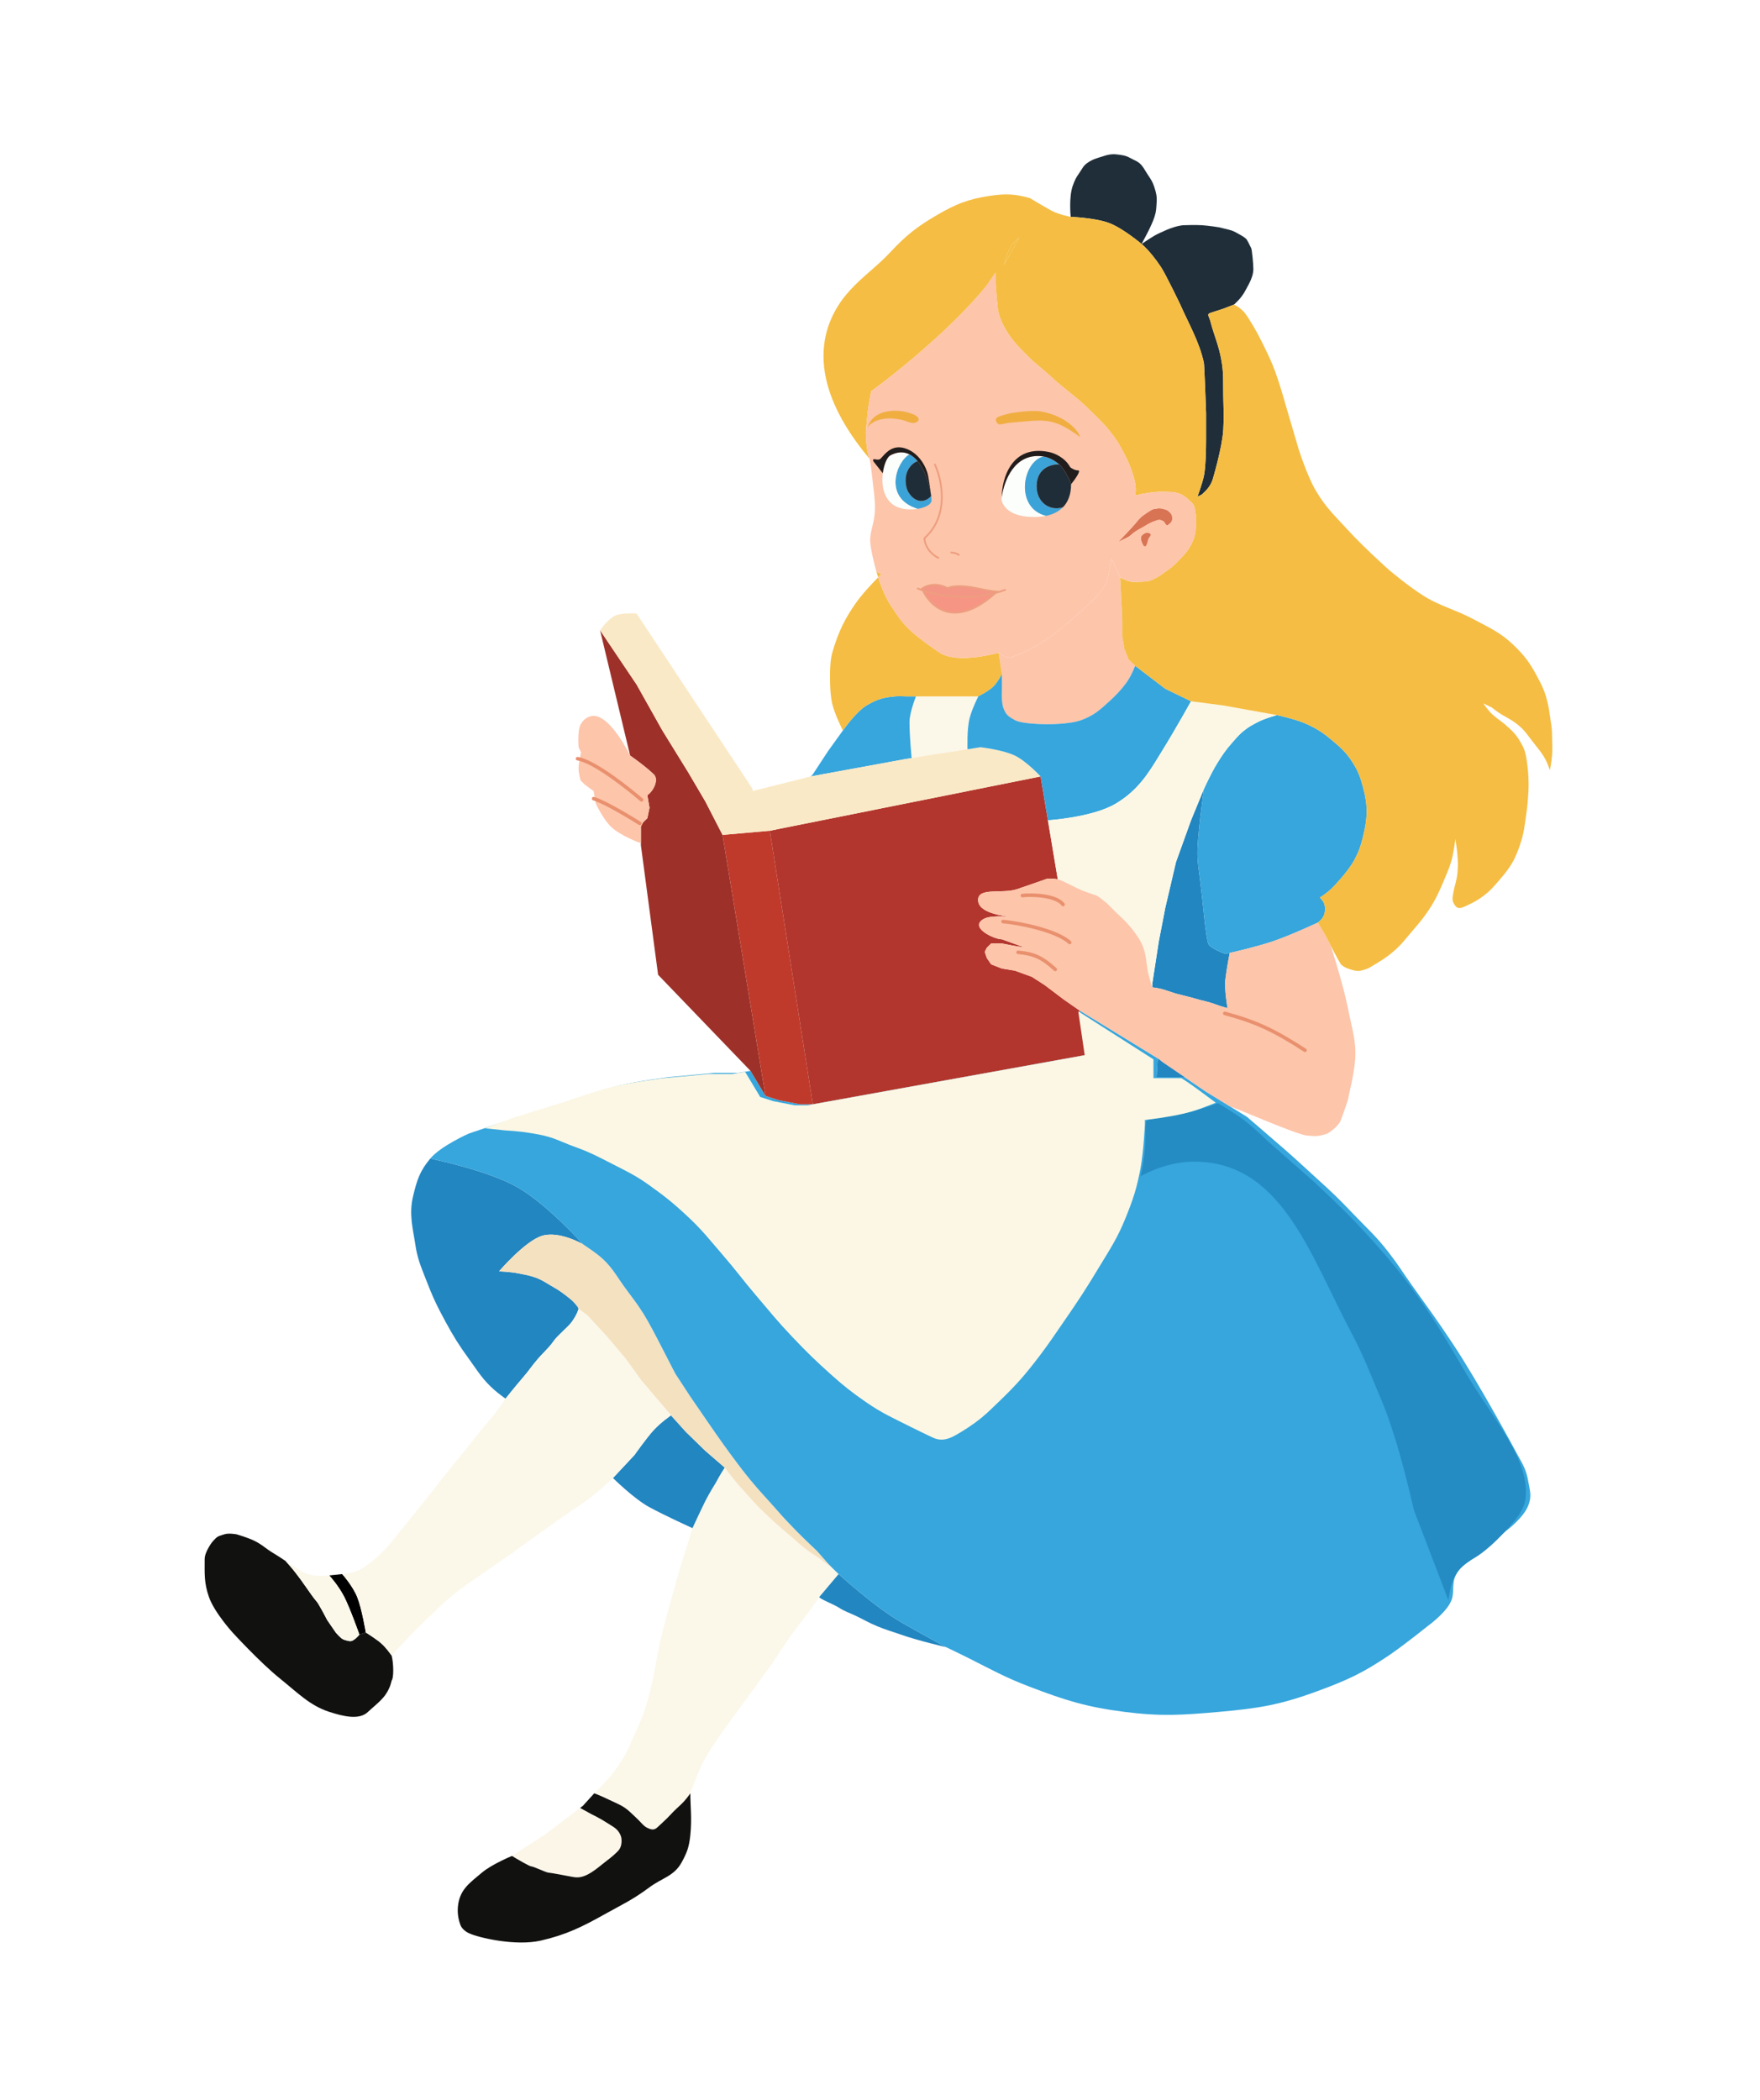 <svg width="497" height="593" viewBox="0 0 497 593" fill="none" xmlns="http://www.w3.org/2000/svg">
<path d="M153.675 518.207L144.572 524.104C146.19 525.086 149.548 527.052 150.034 527.052C150.64 527.052 154.281 528.821 154.888 528.821C155.374 528.821 159.541 529.607 161.564 530C163.207 530.319 164.313 530.139 165.811 529.41C167.305 528.685 168.76 527.511 170.046 526.473L170.059 526.462C172.185 524.746 172.486 524.693 174.307 522.924C175.161 522.094 175.489 521.216 175.521 519.976C175.545 519.027 175.39 518.447 174.914 517.618C174.081 516.168 172.681 515.611 171.273 514.669C169.593 513.546 167.025 512.311 167.025 512.311L163.817 510.542L153.675 518.207Z" fill="#FCF6E9"/>
<path d="M195.546 431.53L191.905 443.323C191.905 443.323 188.77 454.061 187.051 461.012C185.182 468.565 184.948 472.987 182.803 480.47C181.79 484.002 180.838 486.139 179.395 489.381L179.162 489.905L178.934 490.418C177.224 494.264 176.241 496.476 173.7 499.928C171.678 502.676 167.81 506.414 167.81 506.414C167.81 506.414 169.452 507.004 171.88 508.183C174.352 509.384 175.965 509.851 177.948 511.721C179.037 512.748 179.966 513.574 180.982 514.669C181.88 515.637 182.305 516.021 183.41 516.438C184.536 516.864 185.167 516.5 185.837 515.849C187.05 514.669 188.148 513.777 189.478 512.311C190.481 511.205 191.564 510.284 192.512 509.363C193.46 508.442 194.393 507.235 194.939 506.414C194.939 506.414 196.872 500.899 198.58 497.57C200.576 493.682 204.649 488.136 204.649 488.136L217.999 469.857C217.999 469.857 222.205 463.229 225.281 459.243C230.743 452.168 231.35 450.988 231.35 450.988L236.811 444.502L234.991 442.733C234.991 442.733 233.322 441.605 232.563 440.965C230.875 439.54 230.116 439.304 228.315 438.016C226.556 436.758 224.068 434.479 224.068 434.479C222.652 433.299 219.091 430.233 218.606 429.761C218.121 429.29 214.763 426.224 213.145 424.455C213.145 424.455 210.421 421.47 208.897 419.738C207.017 417.601 204.649 414.431 204.649 414.431C204.649 414.431 203.09 416.831 202.221 418.558C202.221 418.558 200.192 421.822 199.18 423.865C197.663 426.929 195.546 431.53 195.546 431.53Z" fill="#FBF7E9"/>
<path d="M144.572 524.104C144.572 524.104 138.966 526.391 136.076 528.821C132.743 531.624 130.071 533.432 129.401 537.665C129.039 539.953 129.416 541.95 130.008 543.562C130.6 545.174 132.435 545.92 132.435 545.92C134.963 547.148 145.531 549.644 152.683 548.012C159.905 546.363 164.406 544.108 170.666 540.613C175.969 537.653 178.546 536.552 183.41 532.948C187.029 530.266 190.361 529.825 192.512 525.872C194.079 522.994 194.593 521.487 194.939 518.207C195.424 513.62 194.939 509.952 194.939 506.414C194.393 507.235 193.46 508.442 192.512 509.363C191.564 510.284 190.481 511.205 189.478 512.311C188.148 513.777 187.05 514.669 185.837 515.849C185.167 516.5 184.536 516.864 183.41 516.438C182.305 516.021 181.88 515.637 180.982 514.669C179.966 513.574 179.037 512.748 177.948 511.721C175.965 509.851 174.352 509.384 171.88 508.183C169.452 507.004 167.81 506.414 167.81 506.414L164.598 509.952L163.817 510.542L167.025 512.311C167.025 512.311 169.593 513.546 171.273 514.669C172.681 515.611 174.081 516.168 174.914 517.618C175.39 518.447 175.545 519.027 175.521 519.976C175.489 521.216 175.161 522.094 174.307 522.924C172.486 524.693 172.185 524.746 170.059 526.462L170.046 526.473C168.76 527.511 167.305 528.685 165.811 529.41C164.313 530.139 163.207 530.319 161.564 530C159.541 529.607 155.374 528.821 154.888 528.821C154.281 528.821 150.64 527.052 150.034 527.052C149.548 527.052 146.19 525.086 144.572 524.104Z" fill="#111110"/>
<path d="M59.008 436.837C58.377 437.915 57.795 439.135 57.795 440.375C57.795 444.502 57.62 447.042 59.008 450.988C60.56 455.4 65.683 461.012 65.683 461.012C65.683 461.012 73.356 469.413 79.034 473.984C84.147 478.101 87.529 481.65 92.991 483.419C97.038 484.729 101.487 485.777 103.914 483.419C105.01 482.354 107.491 480.463 108.762 478.701C110.311 476.554 110.562 474.601 110.589 474.574C111.196 473.984 111.196 469.857 110.589 467.498C110.589 467.498 109.235 465.593 108.162 464.55C107.212 463.627 106.534 463.16 105.533 462.471C105.486 462.439 105.437 462.405 105.388 462.372C105.304 462.313 105.217 462.254 105.128 462.192C104.432 461.71 103.307 461.012 103.307 461.012L101.487 461.602C101.487 461.602 99.652 463.953 98.453 463.371C98.453 463.371 97.343 463.242 96.632 462.781C95.921 462.321 94.812 461.012 94.812 461.012L92.384 457.474C91.575 455.902 89.835 452.639 89.35 452.168C88.865 451.696 87.125 449.22 86.316 448.04C85.185 446.392 84.588 445.614 83.282 443.913C82.549 442.959 81.307 441.554 80.663 440.835C79.564 440.097 78.544 439.393 77.213 438.606C75.023 437.312 74.049 436.174 71.752 435.068C69.937 434.195 66.897 433.299 66.897 433.299C66.897 433.299 64.591 432.823 63.256 433.299C62.144 433.696 61.667 433.664 60.829 434.479C59.991 435.293 59.594 435.836 59.008 436.837Z" fill="#111110"/>
<path d="M101.487 461.602L103.307 461.012C103.307 461.012 102.176 454.212 100.873 450.988C99.57 447.765 96.632 444.502 96.632 444.502C95.405 444.616 94.189 444.779 92.984 444.89C92.984 444.89 95.572 447.725 97.232 450.988C98.892 454.252 101.487 461.602 101.487 461.602Z" fill="black"/>
<path d="M116.651 337.778C115.402 342.933 116.664 347.254 117.264 351.34C117.871 355.467 118.81 357.506 120.299 361.363C122.119 366.081 123.328 368.693 125.76 373.156C128.099 377.449 129.553 379.801 132.435 383.77C135.06 387.384 136.325 389.665 139.717 392.614C140.848 393.597 142.752 394.973 142.752 394.973C142.752 394.973 145.648 391.329 147.606 389.076C148.538 388.005 149.117 387.239 149.714 386.45C150.296 385.681 150.895 384.889 151.854 383.77C152.37 383.168 152.945 382.569 153.527 381.964C154.523 380.927 155.537 379.872 156.298 378.754C156.901 377.869 157.986 376.831 159.049 375.816C160.048 374.862 161.026 373.927 161.563 373.156C163.068 371 163.384 369.618 163.384 369.618C163.384 369.147 162.17 367.849 161.564 367.26C161.564 367.26 158.896 364.936 156.709 363.722C154.951 362.746 153.148 361.432 151.24 360.774C149.122 360.043 148.583 360.058 146.386 359.594C144.288 359.152 140.931 359.005 140.931 359.005C140.931 359.005 148.203 350.478 153.061 348.981C157.919 347.484 164.591 351.34 164.591 351.34C164.591 351.34 154.849 340.387 146.386 335.419C138.047 330.525 121.505 327.164 121.505 327.164C118.543 330.734 117.791 333.066 116.651 337.778Z" fill="#2286C0"/>
<path d="M173.093 417.379C173.093 417.379 179.04 423.274 183.41 425.634C188.041 428.136 195.546 431.53 195.546 431.53C195.546 431.53 197.663 426.929 199.18 423.865C200.192 421.822 202.221 418.558 202.221 418.558C203.09 416.831 204.649 414.431 204.649 414.431L199.187 409.714L193.726 404.407L189.478 399.69C189.478 399.69 186.638 401.63 184.623 403.817C182.609 406.005 179.162 410.893 179.162 410.893L173.093 417.379Z" fill="#2286C0"/>
<path d="M180.982 389.666L189.478 399.69L193.726 404.407L199.187 409.714L204.649 414.431C204.649 414.431 207.017 417.601 208.897 419.738C210.421 421.47 213.145 424.455 213.145 424.455C214.763 426.224 218.121 429.29 218.606 429.761C219.091 430.233 222.652 433.299 224.068 434.479C224.068 434.479 226.556 436.758 228.315 438.016C230.116 439.304 230.875 439.54 232.563 440.965C233.322 441.605 234.991 442.733 234.991 442.733C233.349 441.09 231.013 438.279 230.743 438.016C230.743 438.016 226.979 434.484 224.674 432.12C222.481 429.871 221.277 428.585 219.213 426.224C216.482 423.099 214.654 421.29 211.931 417.969C209.768 415.331 208.607 413.769 206.616 411.091L206.469 410.893C203.775 407.269 199.794 401.459 199.794 401.459L194.939 394.383L190.692 387.897L185.837 378.463C185.837 378.463 183.412 373.7 181.589 370.798C179.637 367.69 178.269 366.12 176.128 363.132C174.474 360.826 173.725 359.401 171.88 357.236C169.742 354.728 167.327 353.22 164.591 351.34C164.591 351.34 157.919 347.484 153.061 348.981C148.203 350.478 140.931 359.005 140.931 359.005C140.931 359.005 144.288 359.152 146.386 359.594C148.583 360.058 149.122 360.043 151.24 360.774C153.148 361.432 154.951 362.746 156.709 363.722C158.896 364.936 161.564 367.26 161.564 367.26C162.17 367.849 163.384 369.147 163.384 369.618L165.811 371.387L171.273 377.284L176.734 383.77L180.982 389.666Z" fill="#F4E1C0"/>
<path d="M276.255 196.658H272.008H267.153H262.905H258.657C258.657 196.658 256.83 201.162 256.83 203.93C256.83 208.057 257.437 214.066 257.437 214.066L261.684 213.364L273.214 211.595C273.214 211.595 272.988 205.934 273.821 202.751C274.523 200.068 276.255 196.658 276.255 196.658Z" fill="#FBF7E9"/>
<path d="M258.657 196.658H256.223C254.836 196.658 254.059 196.531 252.679 196.658C249.41 196.957 247.673 197.447 244.693 199.213C241.713 200.978 238.018 206.289 238.018 206.289L233.777 212.185L229.529 218.671L228.922 219.261L255.623 214.365L257.437 214.066C257.437 214.066 256.83 208.057 256.83 203.93C256.83 201.162 258.657 196.658 258.657 196.658Z" fill="#36A6DD"/>
<path d="M318.12 192.727C319.52 190.785 320.555 188.01 320.555 188.01L318.734 186.241L317.52 183.293L316.913 179.755V175.038L316.327 163.087L313.9 157.78C313.9 157.78 313.9 158.37 312.686 163.677C312.272 165.489 310.259 167.804 310.259 167.804C310.259 167.804 307.89 170.309 306.004 171.932C303.618 173.986 302.368 175.236 299.936 177.239C297.621 179.145 295.82 180.36 293.268 181.956C290.715 183.551 288.915 184.292 285.986 185.493C284.12 186.259 282 184.314 282 184.314L282.931 190.368V194.496C282.931 195.675 282.808 196.298 282.924 197.444C283.041 198.613 283.066 199.308 283.53 200.392C284.241 202.053 284.976 202.417 286.565 203.34C288.609 204.528 295.667 204.52 295.667 204.52C295.667 204.52 301.935 204.605 305.377 203.34C308.842 202.067 310.531 200.53 313.258 198.047L313.272 198.034C315.111 196.36 316.674 194.731 318.12 192.727Z" fill="#FDC5AA"/>
<path d="M276.255 196.658L278.069 195.675C278.069 195.675 279.655 194.717 280.496 193.906C281.71 192.735 282.931 190.368 282.931 190.368L282 184.314C282 184.314 270.501 187.666 265.346 184.314C264.943 184.052 259.487 180.383 256.857 177.828C254.344 175.386 253.319 173.657 251.396 170.753C249.895 168.486 248.632 165.016 247.979 163.033C247.672 162.103 247.5 161.5 247.5 161.5L248.941 162.066C248.941 162.066 248.569 162.43 247.979 163.033C246.442 164.601 243.428 167.78 241.659 170.321C238.933 174.235 236.804 177.986 234.984 184.472C234.36 186.693 234.384 190.368 234.384 190.368C234.384 190.368 234.26 195.469 234.984 198.623C235.702 201.754 238.018 206.289 238.018 206.289C238.018 206.289 241.713 200.978 244.693 199.213C247.673 197.447 249.41 196.957 252.679 196.658C254.059 196.531 254.836 196.658 256.223 196.658H258.657H262.905H267.153H272.008H276.255Z" fill="#F5BD43"/>
<path fill-rule="evenodd" clip-rule="evenodd" d="M321.182 147.167C319.766 148.936 316.239 152.566 315.753 153.038C315.753 153.038 317.23 152.313 318.181 151.859C319.361 151.294 319.595 150.761 320.575 150.115C321.719 149.362 322.446 149.071 323.609 148.346C324.329 147.898 325.232 147.446 326.037 147.167C327.153 146.78 327.428 146.608 328.464 147.167C329.05 147.483 329.007 148.346 329.678 148.346C329.678 148.346 330.627 147.766 330.891 147.167C331.171 146.532 330.891 145.398 330.891 145.398C330.398 144.72 329.956 144.16 329.142 143.907C328.24 143.626 327.601 143.439 326.643 143.629C325.806 143.795 325.705 143.648 324.823 144.219C323.429 145.122 322.318 145.747 321.182 147.167ZM322.396 151.294C321.65 152.219 323.003 154.243 323.003 154.243H323.609C323.609 154.243 324.074 153.441 324.216 152.474C324.322 151.753 325.431 151.13 324.823 150.705C324.03 150.15 322.998 150.547 322.396 151.294Z" fill="#FDC5AA"/>
<path d="M302.956 52.393C301.761 55.654 302.349 61.237 302.349 61.237C302.349 61.237 309.355 61.51 313.265 63.006C317.176 64.503 322.375 68.903 322.375 68.903L322.982 67.724C322.982 67.724 325.182 63.808 326.016 61.237C326.535 59.639 326.511 58.783 326.623 57.11C326.732 55.485 326.49 54.479 326.016 52.983C325.542 51.486 325.072 50.733 324.195 49.445C322.99 47.674 322.538 46.207 320.554 45.317C319.667 44.919 319.034 44.491 318.127 44.138C317.116 43.745 314.972 43.548 314.486 43.548C313.272 43.548 312.219 43.889 311.452 44.138C309.631 44.728 308.691 44.913 307.204 45.907C305.823 46.829 305.643 47.645 304.777 48.855C303.792 50.231 303.489 50.938 302.956 52.393Z" fill="#1F2E39"/>
<path d="M345.435 87.182L348.469 86.002C348.469 86.002 349.234 85.307 349.683 84.823C351.179 83.209 351.71 81.99 352.717 80.106C353.407 78.813 353.93 77.321 353.93 75.978C353.93 74.603 353.541 70.504 353.324 70.082C352.11 67.724 352.683 68.725 352.11 67.724C351.671 66.955 348.954 65.629 348.469 65.365C347.862 65.035 346.648 64.775 344.221 64.186C344.221 64.186 341.255 63.711 339.359 63.596C337.464 63.481 334.512 63.596 334.512 63.596C332.038 63.596 328.443 65.365 328.443 65.365C328.443 65.365 326.921 66.008 326.016 66.544C324.436 67.481 322.375 68.903 322.375 68.903C322.375 68.903 324.752 70.783 327.829 75.389C329.158 77.377 333.291 86.002 333.291 86.002C335.516 91.112 338.753 96.616 339.966 102.512C340.085 103.09 340.58 116.074 340.58 116.663V124.329C340.58 126.752 340.474 131.979 339.973 134.353C339.484 136.673 338.153 140.249 338.153 140.249L339.366 139.659C339.366 139.659 340.126 138.959 340.58 138.48C341.962 137.023 342.401 135.532 342.401 135.532C342.401 135.532 345.136 126.485 345.435 121.381C345.65 117.702 345.506 115.637 345.435 111.946C345.354 107.777 345.616 105.413 344.828 101.333C344.467 99.467 344.164 98.394 343.614 96.616C342.911 94.346 342.401 93.078 341.794 90.719C341.465 89.44 340.67 88.725 341.794 88.361L345.435 87.182Z" fill="#1F2E39"/>
<path fill-rule="evenodd" clip-rule="evenodd" d="M86.923 444.502C88.919 445.115 90.937 445.078 92.984 444.89C92.984 444.89 95.572 447.725 97.232 450.988C98.892 454.252 101.487 461.602 101.487 461.602C101.487 461.602 99.652 463.953 98.453 463.371C98.453 463.371 97.343 463.242 96.632 462.781C95.921 462.321 94.812 461.012 94.812 461.012L92.384 457.474C91.575 455.902 89.835 452.639 89.35 452.168C88.865 451.696 87.125 449.22 86.316 448.04C85.185 446.392 84.588 445.614 83.282 443.913C82.549 442.959 81.307 441.554 80.663 440.835C81.285 441.253 81.932 441.682 82.675 442.144C83.144 442.435 83.538 442.702 83.9 442.947C84.863 443.598 85.599 444.096 86.923 444.502Z" fill="#FBF7E9"/>
<path d="M110.589 467.498C110.589 467.498 114.23 463.493 116.658 461.012C119.428 458.18 121.162 456.538 123.94 453.937C126.845 451.215 128.56 449.75 131.828 447.451C136.471 444.185 144.572 438.606 144.572 438.606C144.572 438.606 156.619 429.764 164.598 424.455C168.123 422.109 173.093 417.379 173.093 417.379L179.162 410.893C179.162 410.893 182.609 406.005 184.623 403.817C186.638 401.63 189.478 399.69 189.478 399.69L180.982 389.666L176.734 383.77L171.273 377.284L165.811 371.387L163.384 369.618C163.384 369.618 163.068 371 161.563 373.156C161.026 373.927 160.048 374.862 159.049 375.816C157.986 376.831 156.901 377.869 156.298 378.754C155.537 379.872 154.523 380.927 153.527 381.964C152.945 382.569 152.37 383.168 151.854 383.77C150.895 384.889 150.296 385.681 149.714 386.45C149.117 387.239 148.538 388.005 147.606 389.076C145.648 391.329 142.752 394.973 142.752 394.973L141.538 396.742C141.538 396.742 139.518 399.585 137.897 401.459C136.069 403.571 134.896 405.064 133.504 406.835C132.828 407.695 132.101 408.62 131.222 409.714C130.275 410.891 129.439 411.902 128.634 412.875C127.304 414.483 126.06 415.987 124.546 417.969C122.801 420.255 121.594 421.755 120.084 423.632L120.083 423.634C119.59 424.247 119.065 424.9 118.478 425.634C115.889 428.871 114.431 430.682 111.803 433.889C111.485 434.277 111.219 434.613 110.969 434.929L110.968 434.931C110.475 435.554 110.041 436.104 109.376 436.837C108.046 438.303 105.735 440.375 105.735 440.375C105.735 440.375 103.336 442.489 101.487 443.323C99.922 444.029 98.768 444.304 96.632 444.502C96.632 444.502 99.57 447.765 100.873 450.988C102.176 454.212 103.307 461.012 103.307 461.012C103.307 461.012 104.432 461.71 105.128 462.192C105.217 462.254 105.304 462.313 105.388 462.372L105.533 462.471C106.534 463.16 107.212 463.627 108.162 464.55C109.235 465.593 110.589 467.498 110.589 467.498Z" fill="#FBF7E9"/>
<path d="M254.409 458.064C246.837 453.677 236.811 444.502 236.811 444.502L231.35 450.988C231.35 451.46 235.497 453.085 236.811 453.937C238.632 455.116 239.954 455.471 241.666 456.295C243.953 457.396 245.385 458.272 247.734 459.243C250.369 460.333 251.803 460.681 254.409 461.602C259.285 463.325 267.153 465.14 267.153 465.14C267.153 465.14 259.291 460.893 254.409 458.064Z" fill="#2286C0"/>
<path d="M236.811 444.502C236.811 444.502 246.837 453.677 254.409 458.064C259.291 460.893 267.153 465.14 267.153 465.14C267.153 465.14 270.926 466.936 273.221 468.088C280.096 471.538 283.715 473.635 290.82 476.343C300.881 480.178 306.804 482.05 317.52 483.419C327.859 484.739 333.837 484.335 344.221 483.419C355.515 482.421 361.534 481.435 372.135 477.522C380.463 474.448 384.759 472.487 392.161 467.498C396.45 464.608 403.084 459.243 403.084 459.243C403.084 459.243 408.231 455.609 409.759 452.168C410.809 449.804 409.897 447.445 410.973 445.092C412.404 441.964 414.614 441.402 417.041 439.196C420.233 436.295 425.537 432.12 425.537 432.12C425.537 432.12 430.29 428.568 431.605 425.044C432.575 422.447 432.041 421.098 431.605 418.558C430.999 415.02 430.13 413.72 428.571 410.893C428.571 410.893 418.048 391.253 410.366 379.642C405.957 372.977 403.414 369.529 398.836 363.132C396.021 359.198 395.04 357.428 392.161 353.698C388.52 348.981 385.772 346.623 381.845 342.495C378.076 338.533 375.946 336.495 372.136 333.061C368.554 329.832 366.531 327.861 363.033 324.806C359.417 321.647 352.103 315.372 352.103 315.372L347.302 312.423L340.58 308.296L334.512 304.168H326.623L326.926 298.862L304.777 285.3L305.233 287.659L307.197 297.804L229.529 311.834H225.888L219.82 310.655L216.172 309.475L214.048 305.937L211.924 302.4L208.29 302.989H201.615L188.871 304.168C188.871 304.168 180.287 305.247 174.914 306.527C169.6 307.793 161.564 310.655 161.564 310.655L146.393 315.372L132.428 320.089C132.428 320.089 124.468 323.595 121.505 327.164C121.505 327.164 138.047 330.525 146.386 335.419C154.849 340.387 164.591 351.34 164.591 351.34C167.327 353.22 169.742 354.728 171.88 357.236C173.725 359.401 174.474 360.826 176.128 363.132C178.269 366.12 179.637 367.69 181.589 370.798C183.412 373.7 185.837 378.463 185.837 378.463L190.692 387.897L194.939 394.383L199.794 401.459C199.794 401.459 203.775 407.269 206.469 410.893L206.616 411.091C208.607 413.769 209.768 415.331 211.931 417.969C214.654 421.29 216.482 423.099 219.213 426.224C221.277 428.585 222.481 429.871 224.674 432.12C226.979 434.484 230.743 438.016 230.743 438.016C231.013 438.279 233.349 441.09 234.991 442.733L236.811 444.502Z" fill="#36A6DD"/>
<path d="M204.042 235.77L199.187 226.336L194.333 218.081L187.051 206.289L179.769 193.316L169.452 177.986L177.934 213.336L177.948 213.364H177.941C177.941 213.364 182.189 216.312 184.623 218.671C186.134 220.134 184.547 223.375 182.803 224.567L183.41 228.105L182.803 231.053L181.589 232.233L181.502 232.401L180.982 233.412V236.36V238.129V238.719L185.837 275.276L211.924 302.4L214.048 305.937L216.172 309.475L204.042 235.77Z" fill="#9D3129"/>
<path d="M219.82 310.655L225.888 311.834H229.529L217.392 234.591L204.042 235.77L216.172 309.475L219.82 310.655Z" fill="#BF3A2B"/>
<path d="M304.777 285.3L300.529 282.352L295.067 278.224L291.426 275.866L286.572 274.097L282.931 273.507L279.896 272.328L278.683 270.559L278.076 268.79L278.683 267.611L279.896 266.432H282.931L285.965 267.021L289.319 267.566L282.924 265.252C280.662 265.252 273.221 261.715 278.076 259.356C279.348 258.738 282.324 258.766 282.324 258.766H284.751C284.751 258.766 276.826 258.202 276.248 254.639C275.549 250.323 282.923 252.532 287.171 251.101C290.5 249.98 295.667 248.153 295.667 248.153C295.667 248.153 297.128 247.962 298.701 248.33L295.919 231.643L293.854 219.261L217.392 234.591L229.529 311.834L307.197 297.804L305.233 287.659L304.777 285.3Z" fill="#B2362D"/>
<path d="M255.623 214.365L228.922 219.261L212.538 223.388V222.798L179.769 173.269C179.769 173.269 175.708 172.937 173.693 173.858C171.679 174.779 169.452 177.986 169.452 177.986L179.769 193.316L187.051 206.289L194.333 218.081L199.187 226.336L204.042 235.77L217.392 234.591L293.854 219.261C293.854 219.261 289.889 214.976 286.572 213.364C283.254 211.752 276.862 211.006 276.862 211.006L273.214 211.595L261.684 213.364L257.437 214.066L255.623 214.365Z" fill="#FAE9C6"/>
<path d="M325.409 278.814C325.409 278.814 327.292 279.033 328.436 279.404L332.077 280.583C332.538 280.732 336.932 281.762 338.753 282.352C338.753 282.352 341.461 282.955 343 283.531C344.539 284.107 346.641 284.71 346.641 284.71C346.641 284.71 345.686 279.46 346.042 276.455C346.397 273.451 347.248 269.107 347.248 269.107C346.492 269.281 346.042 269.38 346.042 269.38C346.042 269.38 341.611 267.829 341.18 266.432C340.573 264.466 340.073 259.114 339.966 258.177C339.359 252.87 339.359 252.28 338.76 247.563C338.496 245.494 338.234 243.968 338.146 241.667C337.96 236.803 339.973 222.798 339.973 222.798L336.332 231.643L332.084 243.436L329.05 256.408L327.23 265.842L325.409 277.635V278.814Z" fill="#2286C0"/>
<path d="M372.136 260.535C372.136 260.535 372.968 259.891 373.349 259.356C373.651 258.933 373.817 258.673 373.956 258.177C374.274 257.044 374.276 256.359 373.949 255.229C373.746 254.528 372.742 253.46 372.742 253.46C372.742 253.46 374.407 252.335 375.163 251.691C376.053 250.931 376.99 249.922 376.99 249.922C376.99 249.922 380.817 245.913 382.452 242.846C383.727 240.453 384.233 238.981 384.879 236.36C386.203 230.986 386.324 227.554 384.879 222.209C384.097 219.313 383.484 217.668 381.845 215.133C380.149 212.51 378.786 211.273 376.383 209.237C373.808 207.054 372.184 205.954 369.101 204.52C365.966 203.061 360.606 201.94 360.606 201.94C360.606 201.94 357.067 202.892 355.137 203.93C354.887 204.064 354.663 204.183 354.458 204.292C353.57 204.762 353.014 205.056 352.11 205.699C350.419 206.901 349.576 207.866 348.329 209.293C348.18 209.463 348.025 209.641 347.862 209.826C345.983 211.963 345.103 213.313 343.614 215.723C341.978 218.371 339.973 222.798 339.973 222.798C339.973 222.798 337.96 236.803 338.146 241.667C338.234 243.968 338.496 245.494 338.76 247.563C339.359 252.28 339.359 252.87 339.966 258.177C340.073 259.114 340.573 264.466 341.18 266.432C341.611 267.829 346.042 269.38 346.042 269.38C346.042 269.38 346.492 269.281 347.248 269.107C349.726 268.538 355.481 267.165 359.385 265.842C364.48 264.115 372.136 260.535 372.136 260.535Z" fill="#36A6DD"/>
<path d="M336.332 198.034L329.05 194.496L320.555 188.01C320.555 188.01 319.52 190.785 318.12 192.727C316.674 194.731 315.111 196.36 313.272 198.034L313.258 198.047C310.531 200.53 308.842 202.067 305.377 203.34C301.935 204.605 295.667 204.52 295.667 204.52C295.667 204.52 288.609 204.528 286.565 203.34C284.976 202.417 284.241 202.053 283.53 200.392C283.066 199.308 283.041 198.613 282.924 197.444C282.808 196.298 282.931 195.675 282.931 194.496V190.368C282.931 190.368 281.71 192.735 280.496 193.906C279.655 194.717 278.069 195.675 278.069 195.675L276.255 196.658C276.255 196.658 274.523 200.068 273.821 202.751C272.988 205.934 273.214 211.595 273.214 211.595L276.862 211.006C276.862 211.006 283.254 211.752 286.572 213.364C289.889 214.976 293.854 219.261 293.854 219.261L295.919 231.643C295.919 231.643 308.513 230.858 315.093 226.926C321.359 223.181 324.278 218.401 327.49 213.139C327.802 212.629 328.116 212.114 328.436 211.595C332.077 205.699 336.332 198.034 336.332 198.034Z" fill="#36A6DD"/>
<path fill-rule="evenodd" clip-rule="evenodd" d="M298.701 248.33C299.109 248.426 299.523 248.559 299.922 248.742C301.293 249.374 303.556 250.511 303.556 250.511C305.585 251.632 309.624 252.87 309.624 252.87C310.618 253.46 311.129 253.88 312.005 254.6L312.052 254.639C312.887 255.325 313.423 255.881 314.024 256.505L314.025 256.506C314.344 256.837 314.682 257.188 315.093 257.587C315.509 257.992 315.87 258.326 316.212 258.642C316.841 259.225 317.405 259.746 318.127 260.535C319.136 261.637 319.692 262.27 320.555 263.483C320.615 263.568 320.673 263.65 320.73 263.729C321.412 264.687 321.85 265.302 322.375 266.432C323.085 267.96 323.305 268.906 323.589 270.559C323.684 271.113 323.798 271.957 323.904 272.744L323.904 272.745C324.024 273.631 324.134 274.444 324.195 274.687C324.776 276.97 324.991 277.595 325.371 278.703L325.409 278.814V277.635L327.23 265.842L329.05 256.408L332.084 243.436L336.332 231.643L339.973 222.798C339.973 222.798 341.978 218.371 343.614 215.723C345.103 213.313 345.983 211.963 347.862 209.826C348.025 209.641 348.18 209.463 348.329 209.293C349.576 207.866 350.419 206.901 352.11 205.699C353.014 205.056 353.57 204.762 354.458 204.292C354.663 204.183 354.887 204.064 355.137 203.93C357.067 202.892 360.606 201.94 360.606 201.94L345.435 199.213L336.332 198.034C336.332 198.034 332.077 205.699 328.436 211.595C328.116 212.114 327.802 212.629 327.49 213.139C324.278 218.401 321.359 223.181 315.093 226.926C308.513 230.858 295.919 231.643 295.919 231.643L298.701 248.33Z" fill="#FCF7E4"/>
<path d="M334.512 304.168L340.58 308.296L347.302 312.423C349.815 313.238 366.457 320.517 369.101 320.678C370.52 320.765 371.349 320.954 372.742 320.678C373.993 320.431 374.772 320.264 375.776 319.499C376.709 318.789 377.524 318.083 378.204 317.141C378.694 316.461 379.594 313.591 380.024 312.423C380.935 309.952 380.642 310.267 381.238 307.706C381.823 305.195 382.09 303.771 382.452 301.22C383.364 294.797 381.935 291.388 380.631 284.71C379.328 278.033 375.776 267.021 375.776 267.021C374.428 264.176 372.136 260.535 372.136 260.535C372.136 260.535 364.48 264.115 359.385 265.842C355.481 267.165 349.726 268.538 347.248 269.107C347.248 269.107 346.397 273.451 346.042 276.455C345.686 279.46 346.641 284.71 346.641 284.71C346.641 284.71 344.539 284.107 343 283.531C341.461 282.955 338.753 282.352 338.753 282.352C336.932 281.762 332.538 280.732 332.077 280.583L328.436 279.404C327.292 279.033 325.409 278.814 325.409 278.814L325.371 278.703C324.991 277.595 324.776 276.97 324.195 274.687C324.134 274.444 324.024 273.631 323.904 272.745L323.904 272.744C323.798 271.957 323.684 271.113 323.589 270.559C323.305 268.906 323.085 267.96 322.375 266.432C321.85 265.302 321.412 264.687 320.73 263.729L320.555 263.483C319.692 262.27 319.136 261.637 318.127 260.535C317.405 259.746 316.841 259.225 316.212 258.642C315.87 258.326 315.509 257.992 315.093 257.587C314.682 257.188 314.344 256.837 314.025 256.506L314.024 256.505C313.423 255.881 312.887 255.325 312.052 254.639L312.005 254.6C311.129 253.88 310.618 253.46 309.624 252.87C309.624 252.87 305.585 251.632 303.556 250.511C303.556 250.511 301.293 249.374 299.922 248.742C299.523 248.559 299.109 248.426 298.701 248.33C297.128 247.962 295.667 248.153 295.667 248.153C295.667 248.153 290.5 249.98 287.171 251.101C282.923 252.532 275.549 250.323 276.248 254.639C276.826 258.202 284.751 258.766 284.751 258.766H282.324C282.324 258.766 279.348 258.738 278.076 259.356C273.221 261.715 280.662 265.252 282.924 265.252L289.319 267.566L285.965 267.021L282.931 266.432H279.896L278.683 267.611L278.076 268.79L278.683 270.559L279.896 272.328L282.931 273.507L286.572 274.097L291.426 275.866L295.067 278.224L300.529 282.352L304.777 285.3L326.926 298.862L328.443 300.041L334.512 304.168Z" fill="#FDC5AA"/>
<path d="M182.803 224.567C184.547 223.375 186.134 220.134 184.623 218.671C182.189 216.312 177.941 213.364 177.941 213.364L177.934 213.336C177.63 212.717 172.375 202.161 167.632 202.161C166.411 202.161 164.986 202.793 163.991 204.52C162.996 206.247 163.384 211.006 163.384 211.006L164.097 212.528C164.097 212.528 163.399 215.242 163.377 216.902C163.355 218.562 163.991 220.44 163.991 220.44L165.205 221.619L167.625 223.388C167.625 223.388 168.025 225.559 168.232 226.926C168.232 226.926 170.3 231.284 172.48 233.412C175.177 236.045 180.982 238.129 180.982 238.129V236.36V233.412L181.502 232.401L181.589 232.233L182.803 231.053L183.41 228.105L182.803 224.567Z" fill="#FDC5AA"/>
<path d="M334.512 304.168L328.443 300.041L326.926 298.862L326.623 304.168H334.512Z" fill="#2286C0"/>
<path d="M323.003 154.243C323.003 154.243 321.65 152.219 322.396 151.294C322.998 150.547 324.03 150.15 324.823 150.705C325.431 151.13 324.322 151.753 324.216 152.474C324.074 153.441 323.609 154.243 323.609 154.243H323.003Z" fill="#D87454"/>
<path d="M315.753 153.038C316.239 152.566 319.766 148.936 321.182 147.167C322.318 145.747 323.429 145.122 324.823 144.219C325.705 143.648 325.806 143.795 326.643 143.629C327.601 143.439 328.24 143.626 329.142 143.907C329.956 144.16 330.398 144.72 330.891 145.398C330.891 145.398 331.171 146.532 330.891 147.167C330.627 147.766 329.678 148.346 329.678 148.346C329.007 148.346 329.05 147.483 328.464 147.167C327.428 146.608 327.153 146.78 326.037 147.167C325.232 147.446 324.329 147.898 323.609 148.346C322.446 149.071 321.719 149.362 320.575 150.115C319.595 150.761 319.361 151.294 318.181 151.859C317.23 152.313 315.753 153.038 315.753 153.038Z" fill="#D87454"/>
<path d="M285.965 68.903C284.376 70.844 283.538 74.799 283.538 74.799L287.785 67.134C287.785 67.134 286.591 68.138 285.965 68.903Z" fill="#F5BD43"/>
<path d="M373.349 259.356C372.968 259.891 372.136 260.535 372.136 260.535C372.136 260.535 374.428 264.176 375.776 267.021C376.709 268.989 378.652 272.328 378.652 272.328C378.652 272.328 379.328 273.051 380.631 273.507C381.746 273.898 383.124 274.381 384.272 274.097C385.611 273.766 386.138 273.634 387.306 272.918C389.752 271.417 391.198 270.641 393.375 268.79C395.774 266.75 396.787 265.267 398.836 262.894C401.335 260.001 403.007 257.935 404.905 254.639C406.409 252.026 407.939 248.153 407.939 248.153C407.939 248.153 409.197 245.326 409.759 243.436C410.495 240.962 410.973 236.95 410.973 236.95C410.973 236.95 411.462 239.814 411.58 241.667C411.697 243.505 411.744 244.549 411.58 246.384C411.37 248.723 410.762 249.964 410.366 252.28C410.092 253.887 409.996 254.495 410.973 255.818C411.717 256.826 412.866 256.373 414.007 255.818C416.434 254.639 416.703 254.542 418.255 253.46C420.706 251.751 421.787 250.406 423.717 248.153C426.577 244.813 427.764 242.84 429.178 238.719C430.312 235.413 430.509 233.364 430.999 229.874C431.352 227.354 431.465 225.928 431.605 223.388C431.746 220.848 431.605 217.492 430.999 213.954C430.65 211.922 430.231 211.024 429.178 209.237C428.125 207.449 426.966 206.246 424.93 204.52C423.246 203.091 422.123 202.577 420.682 200.982C419.901 200.116 418.862 198.623 418.862 198.623L421.289 199.803C421.289 199.803 422.717 200.953 423.717 201.571C425.058 202.401 425.41 202.511 426.751 203.34C427.75 203.958 428.808 204.749 429.785 205.699C430.762 206.648 431.488 207.736 432.212 208.647C433.139 209.814 433.309 210.094 434.033 211.006L434.165 211.172C435.03 212.26 435.724 213.133 436.46 214.543C437.037 215.65 437.674 217.492 437.674 217.492C437.674 217.492 438.133 215.258 438.281 213.364C438.443 211.285 438.281 209.77 438.281 207.468C438.281 205.626 437.949 203.984 437.674 202.161C437.423 200.502 437.429 200.213 437.067 198.623C436.354 195.492 435.559 193.802 434.033 190.958C431.994 187.16 430.503 185.115 427.358 182.113C423.7 178.623 420.92 177.451 416.435 175.038C411.235 172.24 406.903 171.239 402.477 168.552C398.052 165.864 392.161 160.886 392.161 160.886C392.161 160.886 384.848 154.319 380.631 149.683C376.832 145.506 374.359 143.329 371.529 138.48C369.01 134.166 366.674 126.687 366.674 126.687L363.033 114.305C363.033 114.305 361.132 107.367 359.392 103.102C357.947 99.558 355.144 94.257 355.144 94.257C355.144 94.257 352.8 89.973 351.496 88.361C350.193 86.749 348.469 86.002 348.469 86.002L345.435 87.182L341.794 88.361C340.67 88.725 341.465 89.44 341.794 90.719C342.401 93.078 342.911 94.346 343.614 96.616C344.164 98.394 344.467 99.467 344.828 101.333C345.616 105.413 345.354 107.777 345.435 111.946C345.506 115.637 345.65 117.702 345.435 121.381C345.136 126.485 342.401 135.532 342.401 135.532C342.401 135.532 341.962 137.023 340.58 138.48C340.126 138.959 339.366 139.659 339.366 139.659L338.153 140.249C338.153 140.249 339.484 136.673 339.973 134.353C340.474 131.979 340.58 126.752 340.58 124.329V116.663C340.58 116.074 340.085 103.09 339.966 102.512C338.753 96.616 335.516 91.112 333.291 86.002C333.291 86.002 329.158 77.377 327.829 75.389C324.752 70.783 322.375 68.903 322.375 68.903C322.375 68.903 317.176 64.503 313.265 63.006C309.355 61.51 302.349 61.237 302.349 61.237C302.349 61.237 299.014 60.62 296.881 59.469C294.748 58.317 290.812 55.931 290.812 55.931C286.558 54.752 283.967 54.62 279.283 55.341C273.286 56.264 269.826 57.682 264.726 60.648C258.945 64.009 255.905 66.416 251.375 71.261C247.485 75.422 243.806 77.84 240 82C233.696 88.889 224.7 104.7 245.5 129.5C244.466 126.522 244.5 122 244.5 122C244.5 122 244.822 118.334 245 116.5C245.135 115.105 245.756 111.88 246 110.5C252.865 105.525 269.016 92.568 278.703 80.538C279.592 79.257 281.131 77 281.131 77L283.538 74.799C283.538 74.799 284.376 70.844 285.965 68.903C286.591 68.138 287.785 67.134 287.785 67.134L283.538 74.799L281.131 77L281.131 79.948C281.131 80.42 281.535 85.255 281.738 87.024C281.913 88.559 282.699 90.789 283.558 92.331C285.48 95.779 287.418 97.776 290.233 100.586C292.691 103.038 294.367 104.111 296.909 106.482C300.806 110.119 303.416 111.601 307.225 115.326C309.834 117.878 311.667 119.533 313.9 122.402C315.645 124.644 316.216 125.8 317.541 128.299C319.673 132.32 321.182 137.143 320.575 139.502C320.403 140.172 322.396 139.502 322.396 139.502C322.396 139.502 324.971 139.018 326.644 138.912C328.062 138.822 328.863 138.912 330.284 138.912C331.498 138.912 332.117 139.084 333.319 139.502C334.024 139.747 335.139 140.681 335.139 140.681C335.139 140.681 336.486 141.759 336.96 142.45C337.434 143.141 337.567 144.808 337.567 144.808C337.857 146.412 337.739 148.496 337.567 150.115C337.466 151.06 337.295 151.582 336.96 152.474C336.596 153.441 336.3 153.955 335.746 154.832C334.952 156.089 334.335 156.685 333.319 157.78C332.421 158.748 331.908 159.29 330.891 160.139C329.993 160.89 329.244 161.292 328.464 161.908C327.392 162.755 326.206 163.33 325.43 163.677C324.12 164.263 323.827 164.175 322.389 164.266C321.443 164.327 320.297 164.415 319.362 164.266C318.102 164.067 316.327 163.087 316.327 163.087L316.913 175.038V179.755L317.52 183.293L318.734 186.241L320.555 188.01L329.05 194.496L336.332 198.034L345.435 199.213L360.606 201.94C360.606 201.94 365.966 203.061 369.101 204.52C372.184 205.954 373.808 207.054 376.383 209.237C378.786 211.273 380.149 212.51 381.845 215.133C383.484 217.668 384.097 219.313 384.879 222.209C386.324 227.554 386.203 230.986 384.879 236.36C384.233 238.981 383.727 240.453 382.452 242.846C380.817 245.913 376.99 249.922 376.99 249.922C376.99 249.922 376.053 250.931 375.163 251.691C374.407 252.335 372.742 253.46 372.742 253.46C372.742 253.46 373.746 254.528 373.949 255.229C374.276 256.359 374.274 257.044 373.956 258.177C373.817 258.673 373.651 258.933 373.349 259.356Z" fill="#F5BD43"/>
<path fill-rule="evenodd" clip-rule="evenodd" d="M282 184.314C282 184.314 284.12 186.259 285.986 185.493C288.915 184.292 290.715 183.551 293.268 181.956C295.82 180.36 297.621 179.145 299.936 177.239C302.368 175.236 303.618 173.986 306.004 171.932C307.89 170.309 310.259 167.804 310.259 167.804C310.259 167.804 312.272 165.489 312.686 163.677C313.9 158.37 313.9 157.78 313.9 157.78L316.327 163.087C316.327 163.087 318.102 164.067 319.362 164.266C320.297 164.415 321.443 164.327 322.389 164.266C323.827 164.175 324.12 164.263 325.43 163.677C326.206 163.33 327.392 162.755 328.464 161.908C329.244 161.292 329.993 160.89 330.891 160.139C331.908 159.29 332.421 158.748 333.319 157.78C334.335 156.685 334.952 156.089 335.746 154.832C336.3 153.955 336.596 153.441 336.96 152.474C337.295 151.582 337.466 151.06 337.567 150.115C337.739 148.496 337.857 146.412 337.567 144.808C337.567 144.808 337.434 143.141 336.96 142.45C336.486 141.759 335.139 140.681 335.139 140.681C335.139 140.681 334.024 139.747 333.319 139.502C332.117 139.084 331.498 138.912 330.284 138.912C328.863 138.912 328.062 138.822 326.644 138.912C324.971 139.018 322.396 139.502 322.396 139.502C322.396 139.502 320.403 140.172 320.575 139.502C321.182 137.143 319.673 132.32 317.541 128.299C316.216 125.8 315.645 124.644 313.9 122.402C311.667 119.533 309.834 117.878 307.225 115.326C303.416 111.601 300.806 110.119 296.909 106.482C294.367 104.111 292.691 103.038 290.233 100.586C287.418 97.776 285.48 95.779 283.558 92.331C282.699 90.789 281.913 88.559 281.738 87.024C281.535 85.255 281.131 80.42 281.131 79.948L281.131 77C281.131 77 279.592 79.257 278.703 80.538C269.016 92.568 252.865 105.525 246 110.5C245.756 111.88 245.135 115.105 245 116.5C244.822 118.334 244.5 122 244.5 122C244.5 122 244.466 126.522 245.5 129.5C245.847 130.5 246.183 133.722 246.5 136.5C247.01 140.966 247.5 144 246.5 148C245.55 151.798 245.581 152.485 246 155C246.5 158 247.5 161.5 247.5 161.5L248.941 162.066C248.941 162.066 248.569 162.43 247.979 163.033C248.632 165.016 249.895 168.486 251.396 170.753C253.319 173.657 254.344 175.386 256.857 177.828C259.487 180.383 264.943 184.052 265.346 184.314C270.501 187.666 282 184.314 282 184.314ZM321.182 147.167C319.766 148.936 316.239 152.566 315.753 153.038C315.753 153.038 317.23 152.313 318.181 151.859C319.361 151.294 319.595 150.761 320.575 150.115C321.719 149.362 322.446 149.071 323.609 148.346C324.329 147.898 325.232 147.446 326.037 147.167C327.153 146.78 327.428 146.608 328.464 147.167C329.05 147.483 329.007 148.346 329.678 148.346C329.678 148.346 330.627 147.766 330.891 147.167C331.171 146.532 330.891 145.398 330.891 145.398C330.398 144.72 329.956 144.16 329.142 143.907C328.24 143.626 327.601 143.439 326.643 143.629C325.806 143.795 325.705 143.648 324.823 144.219C323.429 145.122 322.318 145.747 321.182 147.167ZM322.396 151.294C321.65 152.219 323.003 154.243 323.003 154.243H323.609C323.609 154.243 324.074 153.441 324.216 152.474C324.322 151.753 325.431 151.13 324.823 150.705C324.03 150.15 322.998 150.547 322.396 151.294Z" fill="#FDC5AA"/>
<path d="M260.639 166.746C264.921 168.199 272.853 169.617 281.131 167.425C269.656 177.837 262.689 171.311 260.639 166.746Z" fill="#F79585"/>
<path d="M260.639 166.746C264.921 168.199 272.853 169.617 281.131 167.425C281.503 167.327 281.875 167.221 282.247 167.108C281.81 167.169 280.126 167.036 275.803 166.115C270.885 165.067 268.29 165.679 267.607 166.115C264 164.163 261.033 165.571 260 166.519C260.203 166.595 260.416 166.67 260.639 166.746Z" fill="#F39685"/>
<path d="M263.918 131C265.967 135.305 268.262 145.531 261.049 151.989C261.049 153.199 261.869 156.025 265.148 157.639M268.426 156.025C268.973 156.025 270.23 156.186 270.885 156.832M259 166.115C259.297 166.247 259.631 166.382 260 166.519M284 166.519C283.453 166.721 282.907 166.905 282.361 167.074M260.639 166.746C264.921 168.199 272.853 169.617 281.131 167.425M260.639 166.746C262.689 171.311 269.656 177.837 281.131 167.425M260.639 166.746C260.416 166.67 260.203 166.595 260 166.519M281.131 167.425C281.503 167.327 281.875 167.221 282.247 167.108M260 166.519C261.033 165.571 264 164.163 267.607 166.115C268.29 165.679 270.885 165.067 275.803 166.115C280.126 167.036 281.81 167.169 282.247 167.108M282.361 167.074C282.344 167.088 282.308 167.1 282.247 167.108M282.361 167.074C282.323 167.085 282.285 167.097 282.247 167.108" stroke="#ED9E7F" stroke-width="0.5"/>
<path d="M255.566 116.294C252.686 115.655 246.542 115.639 245 120.689C245.791 119.411 248.873 117.205 254.871 118.612C255.951 118.865 257.292 119.634 258.265 119.411C259.93 119.028 260.336 117.353 255.566 116.294Z" fill="#F0AE40"/>
<path d="M285.566 119.331C294.897 118.612 297.057 117.573 305 123.406C304.614 121.701 301.067 117.493 294.049 116.214C290.948 115.649 284.949 116.774 284.949 116.774C282.172 117.573 280.321 117.813 281.632 119.491C282.254 120.286 283.491 119.491 285.566 119.331Z" fill="#F0AE40"/>
<path d="M282.789 141.146C283.175 142.664 284.717 145.781 291.35 145.989C292.798 146.035 294.176 145.934 295.437 145.664C286.491 143.543 288.65 130.358 294.666 128.904C294.501 128.876 294.346 128.856 294.203 128.84C286.479 128.003 283.557 135.675 282.886 140.347C282.846 140.625 282.814 140.892 282.789 141.146Z" fill="#FCFEFB"/>
<path d="M292.738 137.071C292.861 132.02 297.057 131.024 299.139 131.157C297.334 129.609 295.767 129.091 294.666 128.904C288.65 130.358 286.491 143.543 295.437 145.664C297.332 145.259 298.965 144.471 300.177 143.224C296.748 144.422 292.614 142.121 292.738 137.071Z" fill="#3CA3D8"/>
<path d="M302.455 136.751C302.455 136.192 300.498 132.323 299.139 131.157C297.057 131.024 292.861 132.02 292.738 137.071C292.614 142.121 296.748 144.422 300.177 143.224C301.609 141.75 302.455 139.636 302.455 136.751Z" fill="#1F2D38"/>
<path d="M299.139 131.157C300.498 132.323 302.455 136.192 302.455 136.751C303.509 135.446 305.386 132.836 304.46 132.836C303.535 132.836 302.584 132.25 302.224 131.957C300.743 129.144 297.596 127.908 296.208 127.641C285.596 125.468 282.905 135.206 282.886 140.347C283.557 135.675 286.479 128.003 294.203 128.84C294.346 128.856 294.501 128.876 294.666 128.904C295.767 129.091 297.334 129.609 299.139 131.157Z" fill="#211D1D"/>
<path d="M255.951 137.55C254.922 132.888 257.776 130.681 259.113 130.202C258.428 129.39 257.657 128.733 256.799 128.303C253.252 130.202 249.165 140.587 259.113 143.699C260.756 143.426 263.146 142.645 263.046 141.146C263.021 140.769 262.996 140.464 262.951 140.107C259.73 143.384 256.498 140.029 255.951 137.55Z" fill="#3CA3D8"/>
<path d="M262.896 139.708C262.778 138.907 262.587 137.912 262.369 137.071C261.72 134.559 260.63 132.002 259.113 130.202C257.776 130.681 254.922 132.888 255.951 137.55C256.498 140.029 259.73 143.384 262.951 140.107C262.935 139.982 262.917 139.851 262.896 139.708Z" fill="#1F2D38"/>
<path d="M251.401 128.6C250.528 129.066 249.61 131.15 249.287 133.635C248.669 138.394 250.238 144.625 258.496 143.783C258.683 143.764 258.891 143.736 259.113 143.699C249.165 140.587 253.252 130.202 256.799 128.303C255.27 127.537 253.469 127.497 251.401 128.6Z" fill="#FCFEFB"/>
<path d="M249.287 133.635C249.61 131.15 250.528 129.066 251.401 128.6C253.469 127.497 255.27 127.537 256.799 128.303C257.657 128.733 258.428 129.39 259.113 130.202C260.63 132.002 261.72 134.559 262.369 137.071C262.587 137.912 262.778 138.907 262.896 139.708C262.896 139.708 262.484 136.378 262.067 134.274C261.681 132.329 259.823 127.945 255.566 126.603C251.787 125.411 249.864 128.276 248.702 129.479C248.47 129.719 248.162 129.911 247.237 129.719C246.311 129.527 246.491 130.065 246.697 130.358L249.287 133.635Z" fill="#211D1D"/>
<path d="M336.649 313.895C339.068 313.103 343.324 311.402 343.324 311.402C343.324 311.402 337.45 306.995 335.435 305.64L333.615 304.46H325.726V299.154L304.487 285.592L306.307 297.974L305.693 298.096L228.025 312.126H224.384L218.316 310.946L214.668 309.767L212.544 306.229L210.42 302.692L206.786 303.281H200.111L187.367 304.46C187.367 304.46 178.783 305.539 173.41 306.819C168.096 308.085 160.06 310.946 160.06 310.946L144.889 315.664L137 318.612L142.462 319.201C146.275 319.445 148.42 319.671 152.171 320.381C156.517 321.203 158.336 322.423 162.487 323.919C166.662 325.423 168.864 326.62 172.803 328.636C176.939 330.752 179.347 331.851 183.12 334.532C187.855 337.898 190.444 339.99 194.649 343.966C198.492 347.6 200.289 349.998 203.752 353.99C207.664 358.5 209.6 361.232 213.461 365.783C217.418 370.447 219.558 373.135 223.778 377.576C227.87 381.882 230.267 384.214 234.701 388.189C238.157 391.289 240.579 393.202 244.41 395.854C249.246 399.204 252.072 400.352 257.153 402.93C259.502 404.122 260.794 404.699 263.222 405.878C265.13 406.805 266.733 406.717 268.683 405.878C269.767 405.412 272.892 403.56 275.358 401.751C278.17 399.688 279.526 398.258 282.034 395.854C286.938 391.154 289.474 388.269 293.564 382.882C296.1 379.542 297.859 376.896 300.239 373.448C304.706 366.977 306.495 364.247 310.555 357.528C313.668 352.377 315.542 349.627 317.837 343.966C319.986 338.666 321.043 335.482 322.085 329.815C322.964 325.037 323.299 317.433 323.299 317.433L323.299 316.253H325.119L329.974 315.664C329.974 315.664 334.088 314.733 336.649 313.895Z" fill="#FCF7E4"/>
<path d="M322.085 332.173C322.085 332.173 328.694 328.195 336.649 328.046C361.687 327.577 369.85 354.144 381.314 375.777C385.225 383.158 386.737 387.5 390.051 395.265C395.056 406.997 399.226 426.332 399.226 426.332L408.997 451.869C409.89 445.997 410.931 443.065 416.144 440.077C420.223 437.74 424.696 433.008 427.674 429.464C430.293 426.347 430.678 423.92 430.708 423.731L430.709 423.726C432.529 412.364 421.364 400.559 413.339 386.722C403.257 369.338 396.69 359.816 382.768 345.146C378.225 340.357 370.632 333.353 370.632 333.353L357.888 322.15C357.888 322.15 353.992 318.356 351.213 316.253C348.517 314.212 343.931 311.536 343.931 311.536C343.931 311.536 339.126 313.346 334.222 314.484C329.251 315.638 324.179 316.12 323.905 316.253C323.325 316.535 323.601 320.774 323.299 324.508C322.968 328.586 322.085 332.173 322.085 332.173Z" fill="#248CC3"/>
<g filter="url(#filter0_f_874_546)">
<path d="M345.859 286.168C354.624 288.566 359.584 290.784 368.523 296.599" stroke="#E9906E" stroke-linecap="round"/>
</g>
<g filter="url(#filter1_f_874_546)">
<path d="M287.495 268.925C291.904 269.318 294.215 270.317 297.99 273.755" stroke="#E9906E" stroke-linecap="round"/>
</g>
<g filter="url(#filter2_f_874_546)">
<path d="M283.247 260.238C287.656 260.63 298.284 262.695 302.059 266.134" stroke="#E9906E" stroke-linecap="round"/>
</g>
<g filter="url(#filter3_f_874_546)">
<path d="M181.163 225.869C177.967 223.15 168.012 215.033 163.094 214.246" stroke="#E9906E" stroke-linecap="round"/>
</g>
<g filter="url(#filter4_f_874_546)">
<path d="M180.692 232.525C178.292 231.022 170.863 226.481 167.631 225.533" stroke="#E9906E" stroke-linecap="round"/>
</g>
<g filter="url(#filter5_f_874_546)">
<path d="M288.709 252.899C291.564 252.577 298.262 252.833 300.197 255.425" stroke="#E9906E" stroke-linecap="round"/>
</g>
<defs>
<filter id="filter0_f_874_546" x="344.354" y="284.672" width="25.673" height="13.423" filterUnits="userSpaceOnUse" color-interpolation-filters="sRGB">
<feFlood flood-opacity="0" result="BackgroundImageFix"/>
<feBlend mode="normal" in="SourceGraphic" in2="BackgroundImageFix" result="shape"/>
<feGaussianBlur stdDeviation="0.5" result="effect1_foregroundBlur_874_546"/>
</filter>
<filter id="filter1_f_874_546" x="285.991" y="267.429" width="13.503" height="7.822" filterUnits="userSpaceOnUse" color-interpolation-filters="sRGB">
<feFlood flood-opacity="0" result="BackgroundImageFix"/>
<feBlend mode="normal" in="SourceGraphic" in2="BackgroundImageFix" result="shape"/>
<feGaussianBlur stdDeviation="0.5" result="effect1_foregroundBlur_874_546"/>
</filter>
<filter id="filter2_f_874_546" x="281.743" y="258.742" width="21.821" height="8.888" filterUnits="userSpaceOnUse" color-interpolation-filters="sRGB">
<feFlood flood-opacity="0" result="BackgroundImageFix"/>
<feBlend mode="normal" in="SourceGraphic" in2="BackgroundImageFix" result="shape"/>
<feGaussianBlur stdDeviation="0.5" result="effect1_foregroundBlur_874_546"/>
</filter>
<filter id="filter3_f_874_546" x="161.59" y="212.75" width="21.077" height="14.615" filterUnits="userSpaceOnUse" color-interpolation-filters="sRGB">
<feFlood flood-opacity="0" result="BackgroundImageFix"/>
<feBlend mode="normal" in="SourceGraphic" in2="BackgroundImageFix" result="shape"/>
<feGaussianBlur stdDeviation="0.5" result="effect1_foregroundBlur_874_546"/>
</filter>
<filter id="filter4_f_874_546" x="166.127" y="224.037" width="16.069" height="9.984" filterUnits="userSpaceOnUse" color-interpolation-filters="sRGB">
<feFlood flood-opacity="0" result="BackgroundImageFix"/>
<feBlend mode="normal" in="SourceGraphic" in2="BackgroundImageFix" result="shape"/>
<feGaussianBlur stdDeviation="0.5" result="effect1_foregroundBlur_874_546"/>
</filter>
<filter id="filter5_f_874_546" x="287.205" y="251.293" width="14.496" height="5.627" filterUnits="userSpaceOnUse" color-interpolation-filters="sRGB">
<feFlood flood-opacity="0" result="BackgroundImageFix"/>
<feBlend mode="normal" in="SourceGraphic" in2="BackgroundImageFix" result="shape"/>
<feGaussianBlur stdDeviation="0.5" result="effect1_foregroundBlur_874_546"/>
</filter>
</defs>
</svg>
